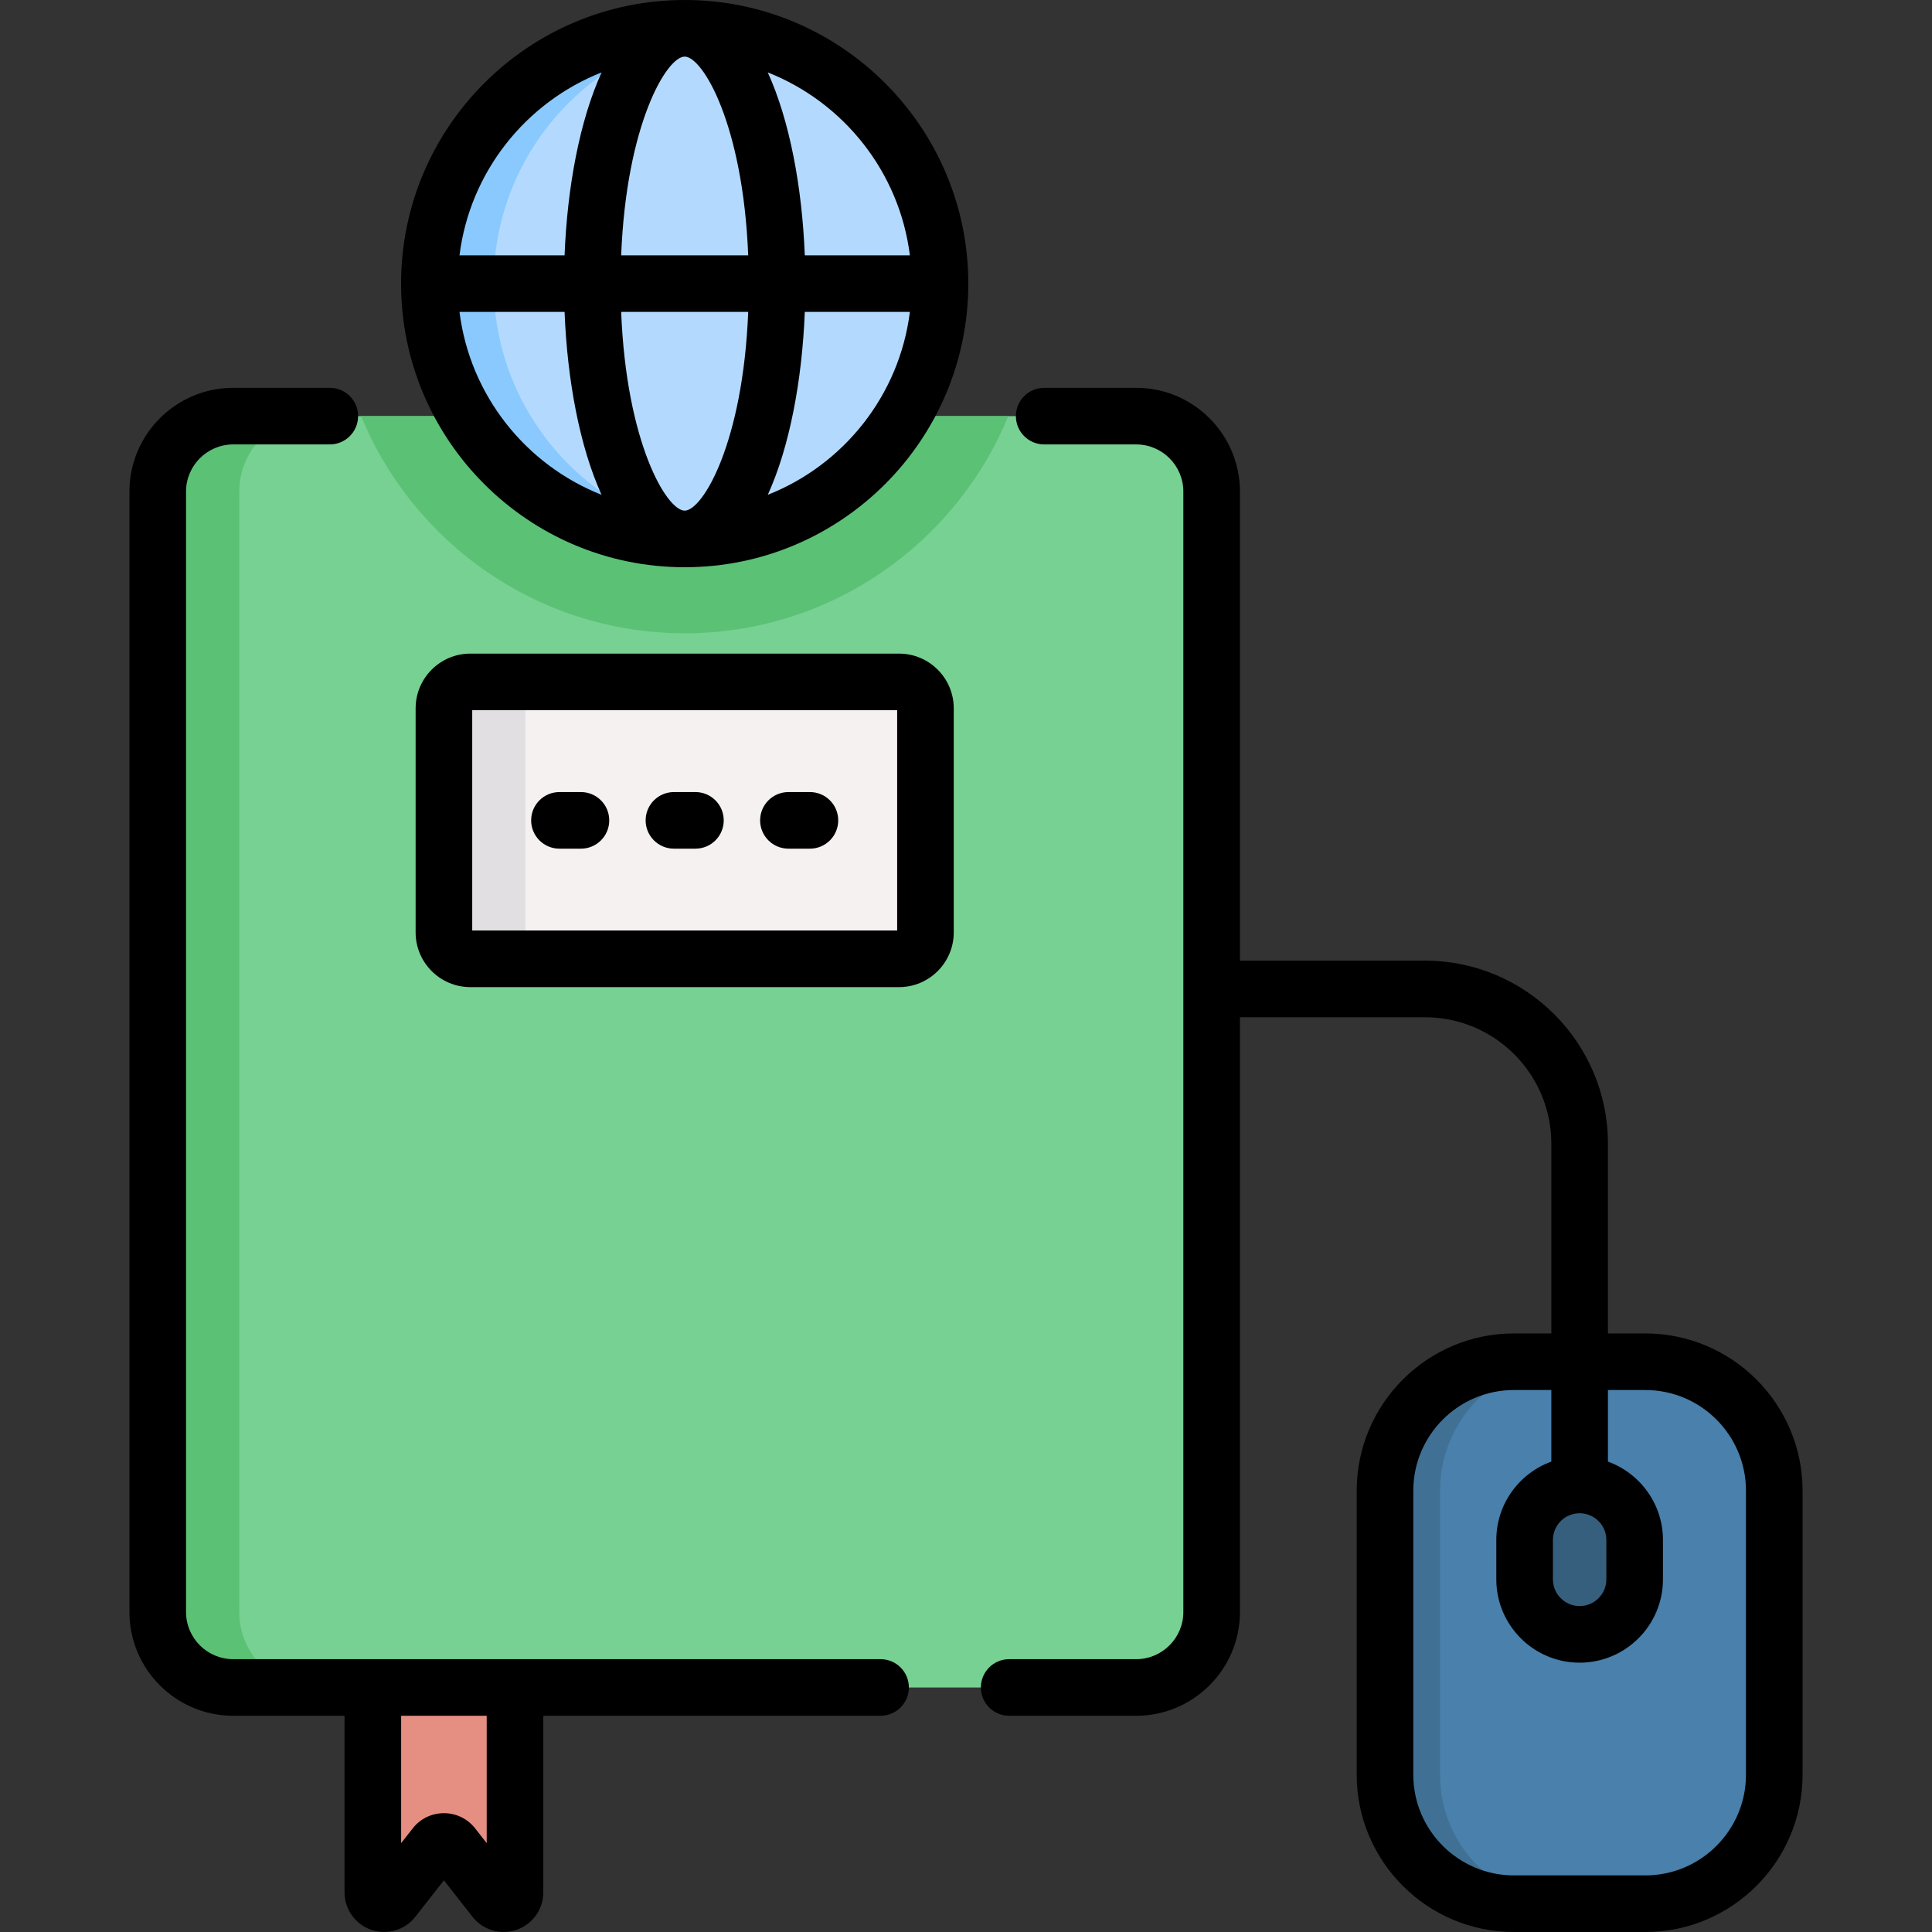 <svg id="Capa_1" enable-background="new 0 0 512 512" height="512" viewBox="0 0 512 512" width="512" xmlns="http://www.w3.org/2000/svg"><rect x="0" y="0" width="512" height="512" fill="#333333" stroke="none"/><g><g><g><path d="m98.805 418.326v83.168c0 2.851 3.603 4.094 5.361 1.85l11.116-14.188c1.201-1.533 3.522-1.533 4.723 0l11.116 14.188c1.758 2.244 5.361 1.001 5.361-1.85v-83.168z" fill="#e58e82"/></g><g><path d="m301.098 447.196h-239.298c-11.046 0-20-8.954-20-20v-296.918c0-11.046 8.954-20 20-20h239.299c11.046 0 20 8.954 20 20v296.918c-.001 11.046-8.955 20-20.001 20z" fill="#77d192"/></g><g><path d="m95.706 110.278c13.865 33.73 47.073 57.544 85.743 57.544s71.878-23.814 85.743-57.544z" fill="#5bc175"/></g><g><path d="m63.4 427.196v-296.918c0-11.046 8.954-20 20-20h-21.6c-11.046 0-20 8.954-20 20v296.918c0 11.046 8.954 20 20 20h21.6c-11.046 0-20-8.954-20-20z" fill="#5bc175"/></g><g><path d="m238.254 254.098h-113.61c-3.866 0-7-3.134-7-7v-59.383c0-3.866 3.134-7 7-7h113.611c3.866 0 7 3.134 7 7v59.383c-.001 3.866-3.135 7-7.001 7z" fill="#f6f1f1"/></g><g><path d="m139.244 247.098v-59.383c0-3.866 3.134-7 7-7h-21.6c-3.866 0-7 3.134-7 7v59.383c0 3.866 3.134 7 7 7h21.6c-3.866 0-7-3.134-7-7z" fill="#e2dfe2"/></g><g><circle cx="181.449" cy="75.161" fill="#b3dafe" r="67.661"/></g><g><path d="m130.828 75.161c0-34.48 25.798-62.916 59.141-67.108-2.793-.351-5.632-.553-8.52-.553-37.368 0-67.661 30.293-67.661 67.661s30.293 67.661 67.661 67.661c2.888 0 5.727-.202 8.52-.553-33.343-4.192-59.141-32.628-59.141-67.108z" fill="#8ac9fe"/></g><g><path d="m436.02 504.5h-34.8c-18.877 0-34.18-15.303-34.18-34.18v-75.268c0-18.877 15.303-34.18 34.18-34.18h34.8c18.877 0 34.18 15.303 34.18 34.18v75.268c0 18.877-15.303 34.18-34.18 34.18z" fill="#4980ac"/></g><g><path d="m381.62 470.32v-75.268c0-18.877 15.303-34.18 34.18-34.18h-14.58c-18.877 0-34.18 15.303-34.18 34.18v75.268c0 18.877 15.303 34.18 34.18 34.18h14.58c-18.877 0-34.18-15.303-34.18-34.18z" fill="#407194"/></g><g><path d="m418.62 433.125c-8.052 0-14.58-6.528-14.58-14.58v-10.44c0-8.052 6.528-14.58 14.58-14.58 8.052 0 14.58 6.528 14.58 14.58v10.44c0 8.053-6.528 14.58-14.58 14.58z" fill="#365f7e"/></g></g><g><path d="m233.36 439.696h-171.56c-6.893 0-12.5-5.607-12.5-12.5v-296.918c0-6.893 5.607-12.5 12.5-12.5h25.6c4.142 0 7.5-3.358 7.5-7.5s-3.358-7.5-7.5-7.5h-25.6c-15.164 0-27.5 12.336-27.5 27.5v296.918c0 15.164 12.336 27.5 27.5 27.5h29.505v46.798c0 4.477 2.843 8.465 7.075 9.925 4.231 1.461 8.93.074 11.69-3.45l7.574-9.667 7.573 9.667c2.029 2.589 5.103 4.024 8.27 4.024 1.143 0 2.299-.187 3.421-.575 4.231-1.46 7.075-5.449 7.075-9.925v-46.798h89.378c4.142 0 7.5-3.358 7.5-7.5s-3.359-7.499-7.501-7.499zm-104.378 48.758-3.073-3.922c-2.004-2.558-5.016-4.024-8.265-4.024-3.25 0-6.262 1.467-8.266 4.024l-3.073 3.922v-33.757h22.677z"/><path d="m238.254 173.214h-113.61c-7.995 0-14.5 6.505-14.5 14.5v59.383c0 7.995 6.505 14.5 14.5 14.5h113.61c7.995 0 14.5-6.505 14.5-14.5v-59.383c0-7.995-6.505-14.5-14.5-14.5zm-.5 73.384h-112.61v-58.383h112.61z"/><path d="m181.449 0c-41.444 0-75.161 33.717-75.161 75.161s33.717 75.161 75.161 75.161 75.161-33.717 75.161-75.161-33.717-75.161-75.161-75.161zm59.677 67.661h-27.846c-.715-18.133-4.026-35.754-9.809-48.468 20.076 7.928 34.89 26.346 37.655 48.468zm-59.677 67.661c-4.748 0-15.458-17.895-16.832-52.661h33.663c-1.374 34.766-12.083 52.661-16.831 52.661zm-16.832-67.661c1.374-34.766 12.084-52.661 16.832-52.661s15.458 17.895 16.832 52.661zm-5.19-48.468c-5.783 12.714-9.093 30.335-9.809 48.468h-27.846c2.765-22.122 17.579-40.54 37.655-48.468zm-37.655 63.468h27.846c.715 18.131 4.022 35.754 9.804 48.466-20.073-7.928-34.885-26.345-37.65-48.466zm81.704 48.467c5.782-12.713 9.089-30.335 9.804-48.466h27.846c-2.765 22.12-17.577 40.537-37.65 48.466z"/><path d="m436.02 353.371h-9.9v-50.301c0-26.737-21.752-48.49-48.49-48.49h-49.032v-124.302c0-15.164-12.336-27.5-27.5-27.5h-24.378c-4.142 0-7.5 3.358-7.5 7.5s3.358 7.5 7.5 7.5h24.378c6.893 0 12.5 5.607 12.5 12.5v296.918c0 6.893-5.607 12.5-12.5 12.5h-33.658c-4.142 0-7.5 3.358-7.5 7.5s3.358 7.5 7.5 7.5h33.658c15.164 0 27.5-12.336 27.5-27.5v-157.616h49.032c18.466 0 33.49 15.023 33.49 33.49v50.301h-9.9c-22.982 0-41.68 18.698-41.68 41.681v75.269c0 22.982 18.698 41.68 41.68 41.68h34.8c22.983 0 41.681-18.698 41.681-41.68v-75.269c-.001-22.984-18.698-41.681-41.681-41.681zm26.68 116.949c0 14.711-11.969 26.68-26.681 26.68h-34.8c-14.711 0-26.68-11.969-26.68-26.68v-75.269c0-14.712 11.969-26.681 26.68-26.681h9.9v18.968c-8.494 3.077-14.58 11.224-14.58 20.767v10.44c0 12.175 9.905 22.08 22.08 22.08s22.08-9.905 22.08-22.08v-10.44c0-9.543-6.086-17.689-14.58-20.767v-18.968h9.9c14.712 0 26.681 11.969 26.681 26.681zm-51.16-62.215c0-3.904 3.176-7.08 7.08-7.08s7.08 3.176 7.08 7.08v10.44c0 3.904-3.176 7.08-7.08 7.08s-7.08-3.176-7.08-7.08z"/><path d="m208.941 224.906h5.699c4.142 0 7.5-3.358 7.5-7.5s-3.358-7.5-7.5-7.5h-5.699c-4.142 0-7.5 3.358-7.5 7.5s3.358 7.5 7.5 7.5z"/><path d="m178.599 224.906h5.699c4.142 0 7.5-3.358 7.5-7.5s-3.358-7.5-7.5-7.5h-5.699c-4.142 0-7.5 3.358-7.5 7.5s3.358 7.5 7.5 7.5z"/><path d="m148.258 224.906h5.699c4.142 0 7.5-3.358 7.5-7.5s-3.358-7.5-7.5-7.5h-5.699c-4.142 0-7.5 3.358-7.5 7.5s3.357 7.5 7.5 7.5z"/></g></g></svg>